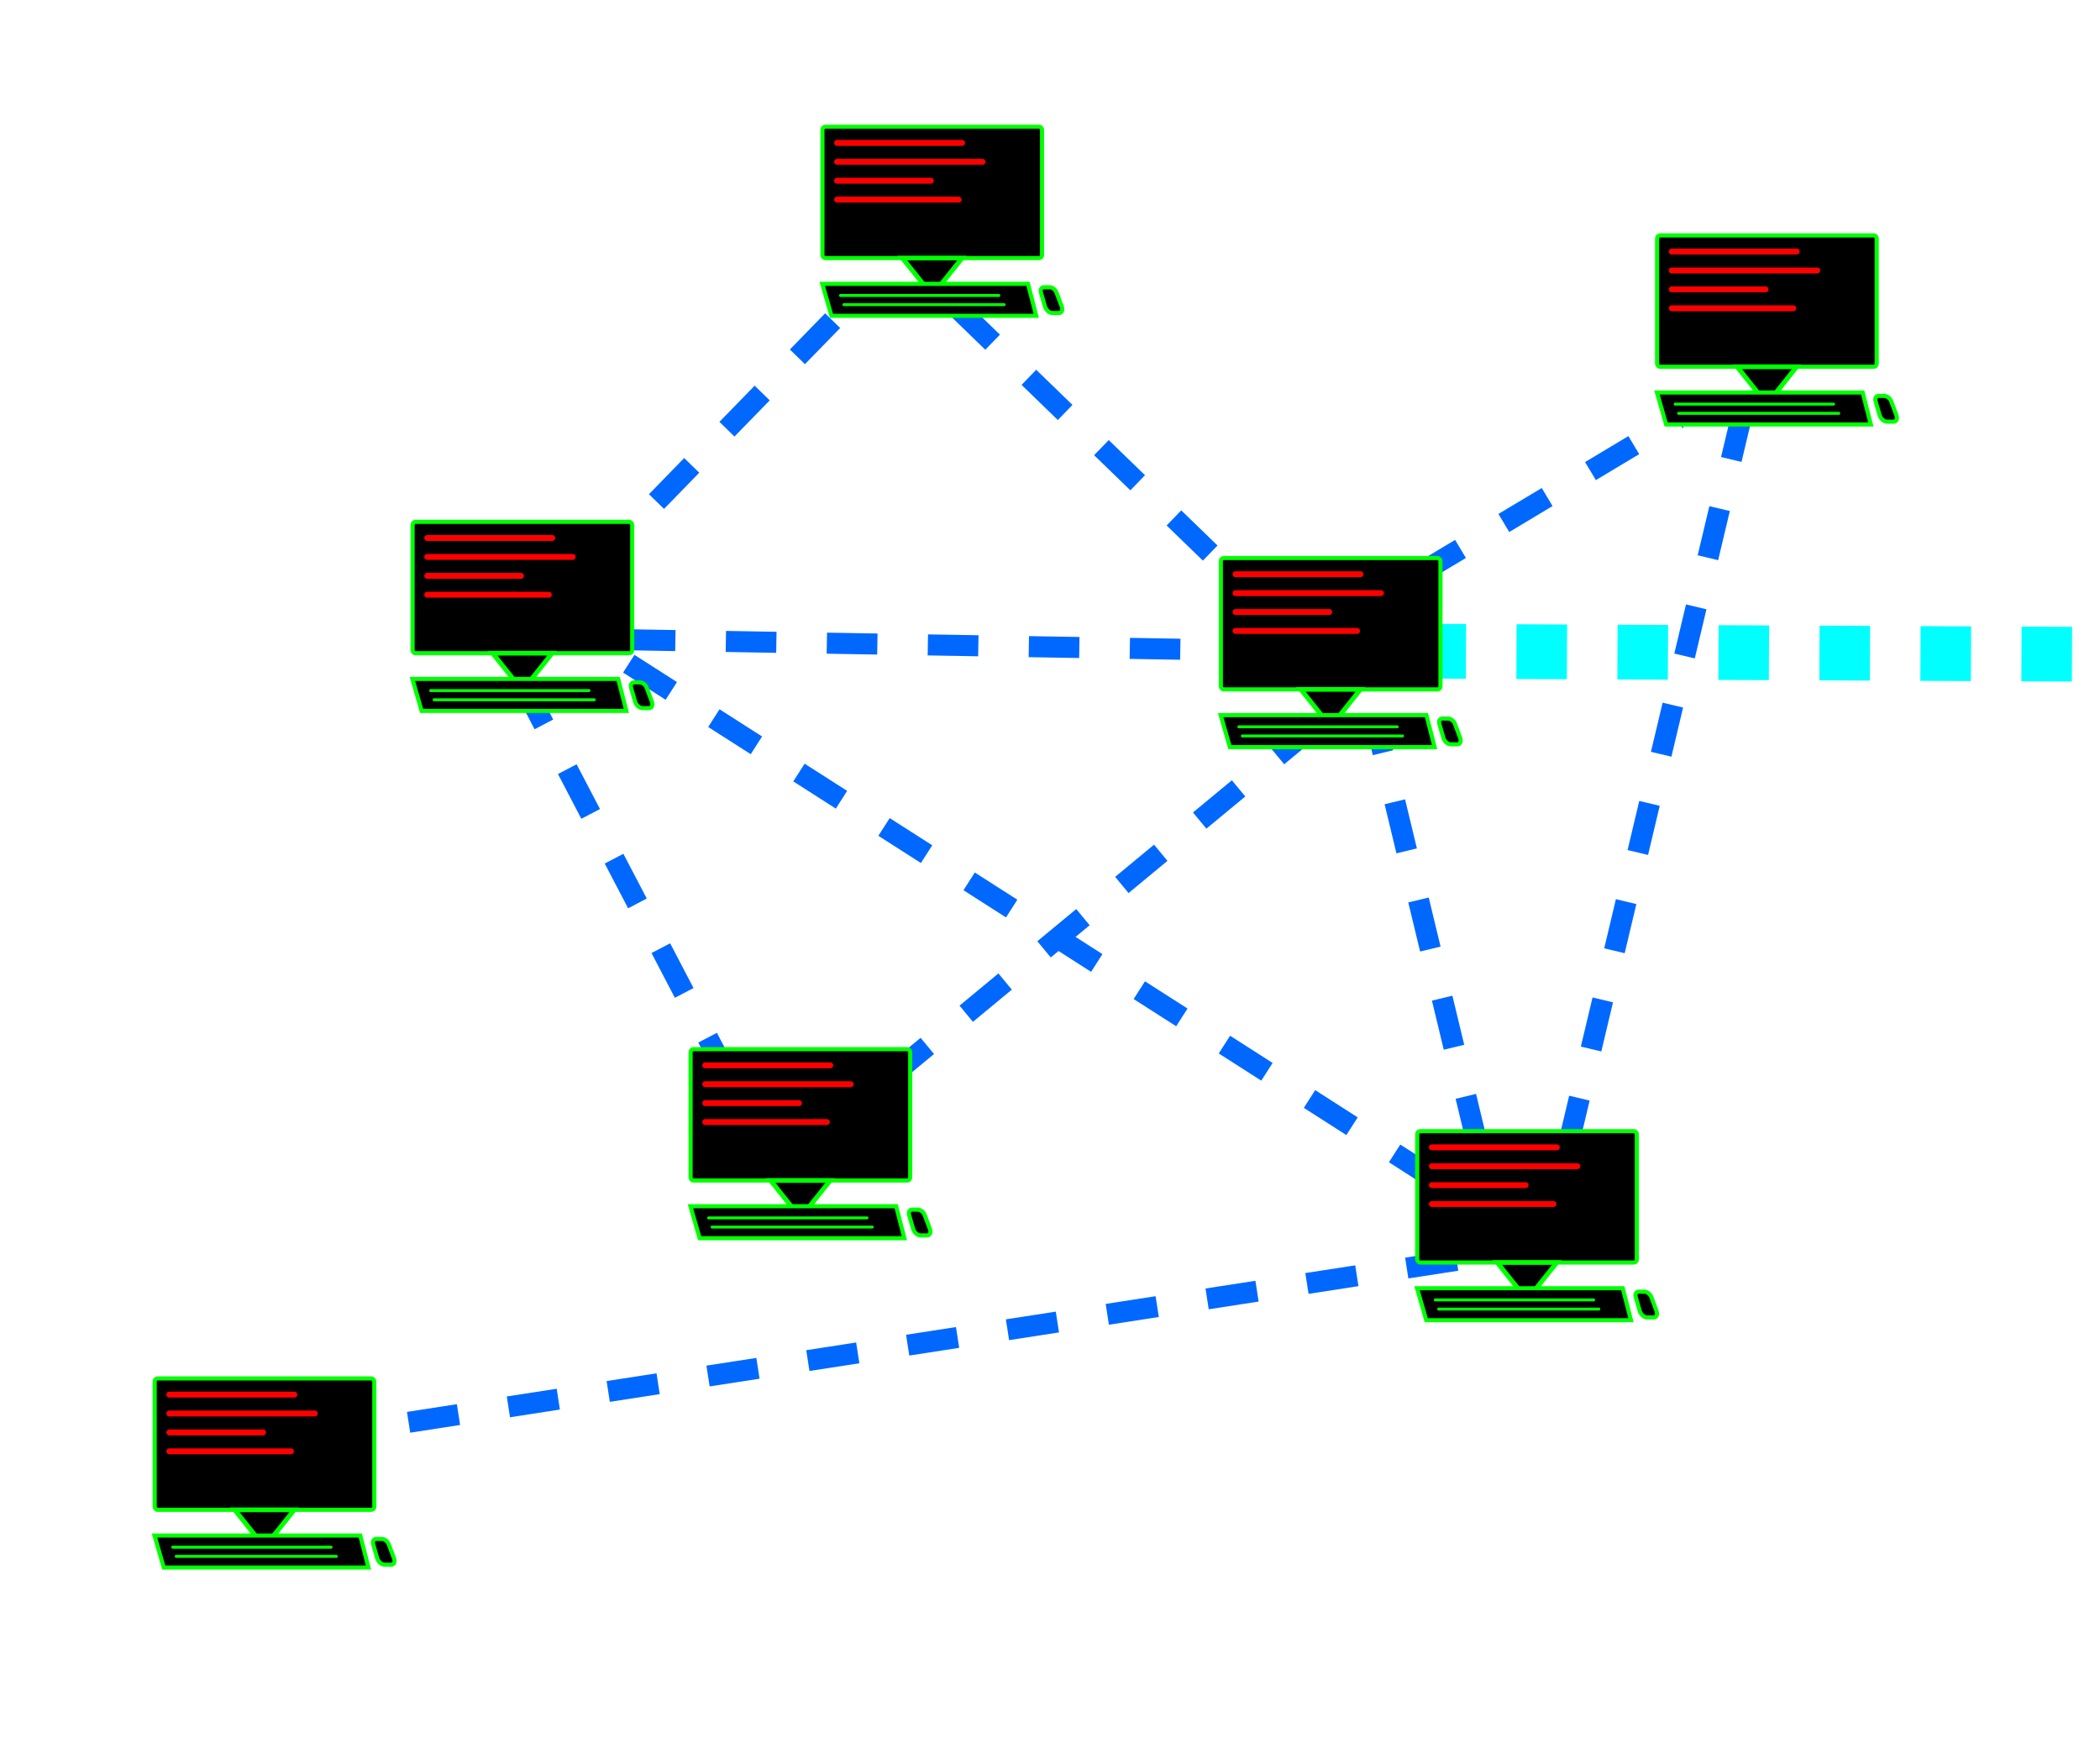<svg xmlns="http://www.w3.org/2000/svg" xmlns:xlink="http://www.w3.org/1999/xlink" viewBox="0 0 499 416.62">
  <defs>
    <style>
      .cls-1, .cls-2, .cls-3, .cls-5 {
        stroke: lime;
      }

      .cls-1, .cls-2, .cls-3, .cls-4, .cls-5, .cls-6, .cls-7 {
        stroke-miterlimit: 10;
      }

      .cls-1, .cls-3 {
        stroke-width: 7px;
      }

      .cls-2 {
        stroke-width: 8px;
      }

      .cls-3, .cls-4, .cls-5 {
        stroke-linecap: round;
      }

      .cls-4, .cls-5, .cls-6, .cls-7 {
        fill: none;
      }

      .cls-4 {
        stroke: red;
        stroke-width: 10px;
      }

      .cls-5, .cls-7 {
        stroke-width: 5px;
      }

      .cls-6 {
        stroke: aqua;
        stroke-width: 13px;
      }

      .cls-6, .cls-7 {
        stroke-dasharray: 12;
      }

      .cls-7 {
        stroke: #0068ff;
      }
    </style>
    <symbol id="DarkComp" data-name="DarkComp" viewBox="0 0 415.48 327.89">
      <rect class="cls-1" x="4.91" y="3.5" width="372.75" height="222.94" rx="5" ry="5"/>
      <polygon class="cls-2" points="191.28 289.7 140.69 226.44 241.87 226.44 191.28 289.7"/>
      <polygon class="cls-3" points="367.73 324.39 20.27 324.39 4.65 270.13 353.79 270.13 367.73 324.39"/>
      <path class="cls-1" d="M406,319.7l-11-.08c-5.13,0-10.74-5.14-12.48-11.2l-6.79-23.65c-1.44-5,1-8.94,5.51-8.89l9.56.11c4.45.05,9.54,4,11.42,9.06l8.85,23.61C413.37,314.71,411.12,319.74,406,319.7Z"/>
      <line class="cls-4" x1="29.76" y1="30.92" x2="241.93" y2="30.92"/>
      <line class="cls-4" x1="29.76" y1="63.02" x2="276.7" y2="63.02"/>
      <line class="cls-4" x1="29.76" y1="95.11" x2="188.89" y2="95.11"/>
      <line class="cls-4" x1="29.76" y1="127.2" x2="236.14" y2="127.2"/>
      <line class="cls-5" x1="35.55" y1="289.9" x2="304.33" y2="289.9"/>
      <line class="cls-5" x1="41.35" y1="305.5" x2="313.25" y2="305.5"/>
    </symbol>
  </defs>
  <title>MeshTopology</title>
  <g id="Wires">
    <line class="cls-6" x1="516.34" y1="155.57" x2="340.58" y2="154.75"/>
    <line class="cls-7" x1="123.68" y1="161.5" x2="178.46" y2="266.34"/>
    <line class="cls-7" x1="139.25" y1="136.38" x2="205.31" y2="68.54"/>
    <line class="cls-7" x1="227.25" y1="72.96" x2="306.36" y2="149.64"/>
    <line class="cls-7" x1="336.75" y1="136.61" x2="398.76" y2="99.46"/>
    <line class="cls-7" x1="414.16" y1="97.51" x2="369.38" y2="285.83"/>
    <line class="cls-7" x1="351.12" y1="272.19" x2="327.5" y2="174.18"/>
    <line class="cls-7" x1="312.8" y1="172.04" x2="198.84" y2="266.34"/>
    <line class="cls-7" x1="304.46" y1="154.69" x2="135.44" y2="151.79"/>
    <line class="cls-7" x1="361.71" y1="293.48" x2="129.86" y2="145.22"/>
    <line class="cls-7" x1="346.13" y1="299.49" x2="54.38" y2="344.58"/>
  </g>
  <g id="Layer_3" data-name="Layer 3">
    <use width="415.48" height="327.89" transform="translate(163.41 248.82) scale(0.14)" xlink:href="#DarkComp"/>
    <use width="415.48" height="327.89" transform="translate(289.41 132.12) scale(0.14)" xlink:href="#DarkComp"/>
    <use width="415.48" height="327.89" transform="translate(393.07 55.45) scale(0.14)" xlink:href="#DarkComp"/>
    <use width="415.48" height="327.89" transform="translate(336.07 268.31) scale(0.14)" xlink:href="#DarkComp"/>
    <use width="415.48" height="327.89" transform="translate(194.74 29.63) scale(0.14)" xlink:href="#DarkComp"/>
    <use width="415.48" height="327.89" transform="translate(36.07 327.07) scale(0.14)" xlink:href="#DarkComp"/>
    <use width="415.48" height="327.89" transform="translate(97.35 123.52) scale(0.14)" xlink:href="#DarkComp"/>
  </g>
</svg>
